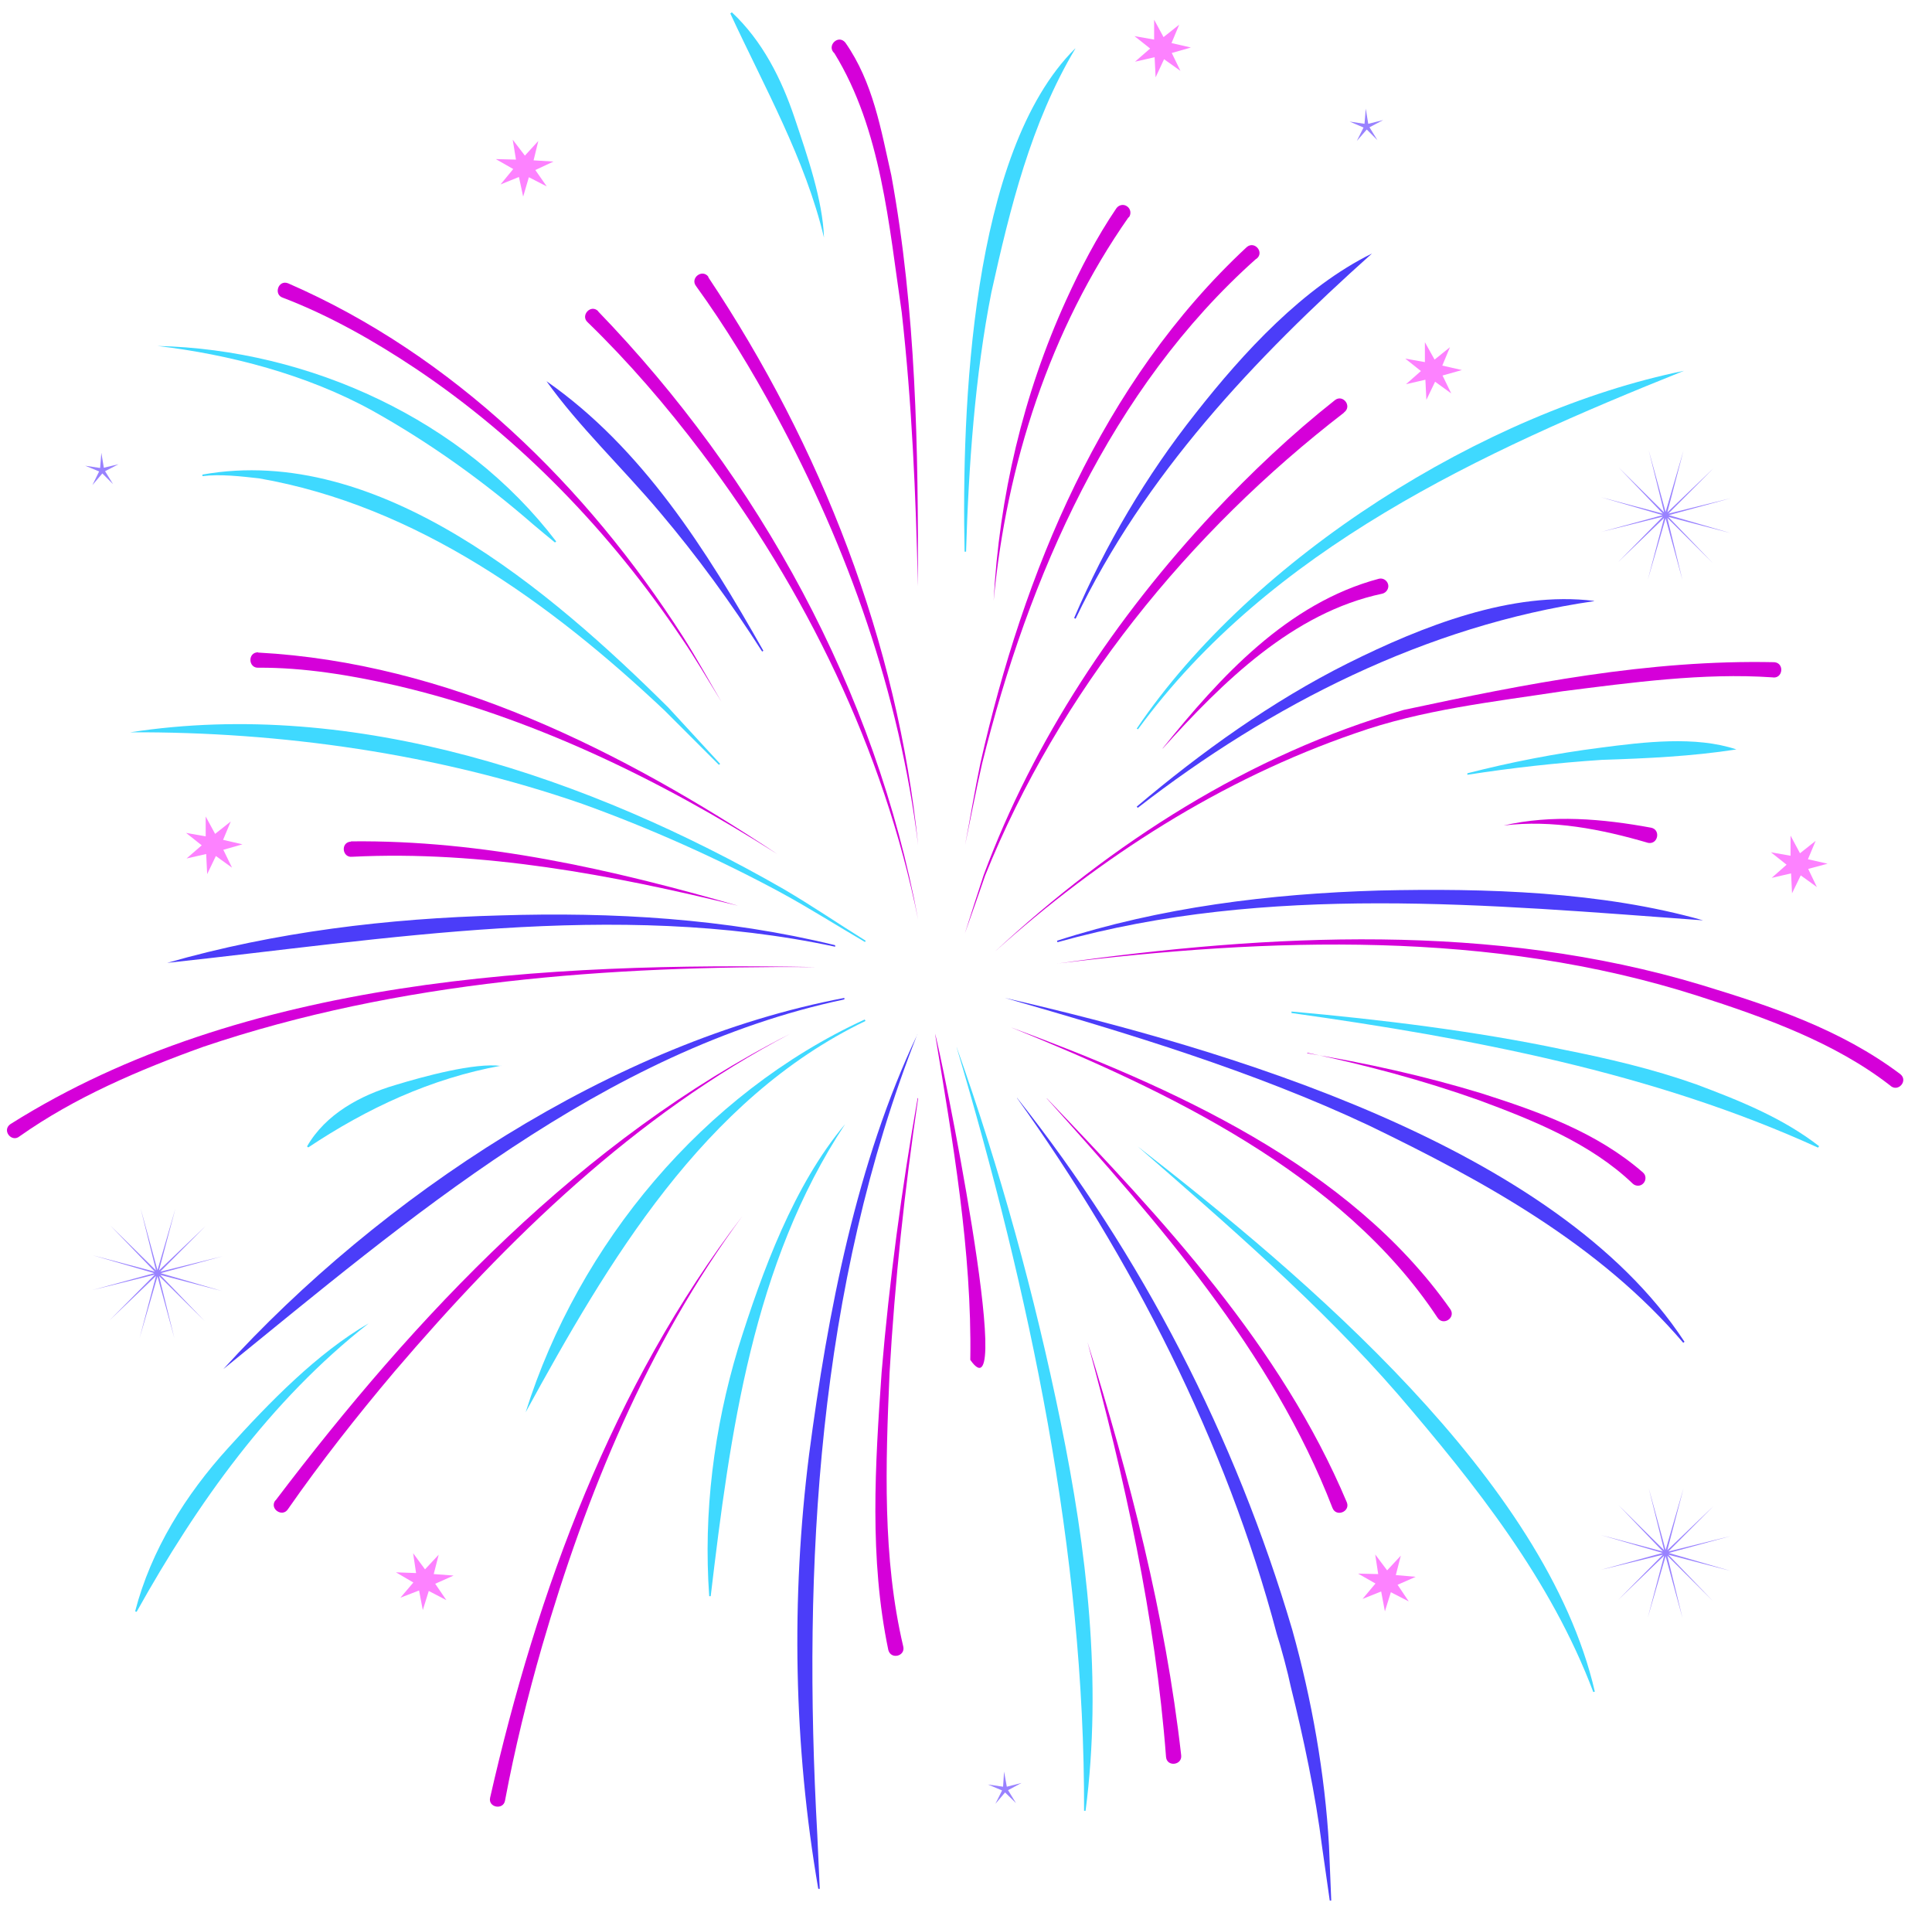 <svg width="99" height="98" viewBox="0 0 99 98" fill="none" xmlns="http://www.w3.org/2000/svg">
<path d="M11.444 70.144C19.476 61.31 31.428 53.367 43.267 51.127V51.203C30.907 53.825 20.901 62.469 11.444 70.144Z" fill="#4B3DF9"/>
<path d="M26.935 72.357C29.646 63.727 36.062 56.026 44.31 52.232L44.349 52.309C36.036 56.306 31.136 64.682 26.935 72.357Z" fill="#3FD9FF"/>
<path d="M8.567 49.331C14.117 47.74 19.883 47.053 25.637 46.9C31.39 46.721 37.195 47.053 42.795 48.427V48.504C31.492 46.085 19.743 48.135 8.567 49.331Z" fill="#4B3DF9"/>
<path d="M6.67 37.519C18.19 35.737 30.232 39.861 40.135 45.539C41.574 46.379 42.948 47.321 44.361 48.199L44.323 48.263C42.885 47.423 41.484 46.532 40.033 45.742C36.838 44.011 33.274 42.42 29.837 41.185C22.429 38.614 14.371 37.481 6.683 37.519H6.67Z" fill="#3FD9FF"/>
<path d="M10.361 24.317C19.412 22.688 28.246 30.3 34.242 36.245L36.902 39.134L36.838 39.185L34.063 36.41C28.221 30.898 21.334 25.909 13.276 24.508C12.347 24.406 11.303 24.279 10.374 24.394V24.317H10.361Z" fill="#3FD9FF"/>
<path d="M8.07 17.725C15.835 17.903 23.753 21.505 28.501 27.742L28.437 27.793C28.055 27.488 27.686 27.17 27.317 26.864C24.784 24.662 22.034 22.689 19.094 21.047C15.733 19.189 11.736 18.157 8.07 17.725Z" fill="#3FD9FF"/>
<path d="M28.004 19.531C32.918 22.955 36.215 28.213 39.117 33.342L39.053 33.381C37.462 30.886 35.718 28.493 33.809 26.24C31.925 23.999 29.634 21.823 28.004 19.531Z" fill="#4B3DF9"/>
<path d="M55.105 2.486C52.826 6.305 51.757 10.671 50.802 14.974C49.962 19.2 49.631 23.935 49.504 28.263H49.427C49.275 20.944 49.746 7.782 55.092 2.486H55.105Z" fill="#3FD9FF"/>
<path d="M70.303 12.988C64.282 18.373 58.631 24.343 55.117 31.7L55.041 31.662C56.645 27.92 58.733 24.368 61.266 21.173C63.735 18.029 66.79 14.72 70.303 12.988Z" fill="#4B3DF9"/>
<path d="M37.5 0.629C39.066 2.093 40.046 4.04 40.721 6.052C41.37 7.986 42.159 10.252 42.223 12.174C41.268 8.152 39.142 4.409 37.424 0.693L37.487 0.642L37.5 0.629Z" fill="#3FD9FF"/>
<path d="M86.291 18.998C75.904 23.16 65.097 28.099 58.312 37.366L58.249 37.328C64.181 28.545 76.082 21.073 86.291 18.998Z" fill="#3FD9FF"/>
<path d="M81.683 30.799C73.091 32.046 65.11 36.107 58.3 41.389L58.249 41.326C61.546 38.538 65.199 35.916 69.069 33.981C72.875 32.084 77.483 30.264 81.683 30.786V30.799Z" fill="#4B3DF9"/>
<path d="M88.977 38.396C86.673 38.753 84.395 38.855 82.078 38.931C79.774 39.084 77.483 39.338 75.191 39.695V39.618C77.432 39.045 79.71 38.6 82.014 38.307C84.254 38.014 86.889 37.696 88.977 38.396Z" fill="#3FD9FF"/>
<path d="M87.271 47.153C76.261 46.351 64.97 45.256 54.188 48.273L54.163 48.197C59.483 46.478 65.072 45.791 70.647 45.625C76.146 45.498 82.078 45.676 87.271 47.153Z" fill="#4B3DF9"/>
<path d="M93.165 58.8C84.713 54.943 75.344 53.186 66.179 51.901V51.824C70.736 52.232 75.65 52.83 80.092 53.772C82.396 54.23 84.687 54.765 86.915 55.554C89.117 56.381 91.332 57.26 93.216 58.724L93.165 58.787V58.8Z" fill="#3FD9FF"/>
<path d="M51.49 51.127C62.755 53.711 79.736 58.688 86.317 68.744L86.253 68.795C81.951 63.754 76.057 60.521 70.163 57.67C64.219 54.869 57.651 52.896 51.49 51.127Z" fill="#4B3DF9"/>
<path d="M58.3 58.738C66.854 65.383 79.214 75.808 81.722 86.666L81.645 86.692C79.468 80.925 75.612 76.076 71.64 71.442C67.643 66.834 62.793 62.659 58.3 58.738Z" fill="#3FD9FF"/>
<path d="M52.113 56.242C58.503 64.287 63.315 73.643 66.217 83.495C67.21 87.034 67.897 90.904 68.101 94.57L68.216 97.37H68.139L67.745 94.608C67.414 91.96 66.79 89.007 66.141 86.41C66.001 85.723 65.644 84.386 65.428 83.725C62.819 73.847 57.956 64.427 52.113 56.255V56.242Z" fill="#4B3DF9"/>
<path d="M49.02 53.647C51.248 59.909 53.017 66.35 54.354 72.88C55.69 79.398 56.492 86.144 55.627 92.776H55.55C55.588 79.499 52.737 66.185 49.02 53.659V53.647Z" fill="#3FD9FF"/>
<path d="M47.009 52.984C41.904 65.955 41.115 80.199 41.879 93.985L42.006 96.773H41.93C40.67 89.466 40.53 81.88 41.459 74.522C42.414 67.241 43.903 59.527 47.009 52.997V52.984Z" fill="#4B3DF9"/>
<path d="M43.305 57.594C38.569 64.748 37.411 73.442 36.418 81.779H36.342C36.036 77.502 36.584 73.187 37.818 69.088C39.066 65.104 40.682 60.712 43.305 57.594Z" fill="#3FD9FF"/>
<path d="M18.89 67.801C13.836 71.76 10.107 77.017 7.001 82.579L6.925 82.554C7.739 79.41 9.521 76.571 11.685 74.191C13.798 71.849 16.268 69.316 18.89 67.801Z" fill="#3FD9FF"/>
<path d="M25.675 54.599C22.098 55.248 18.814 56.776 15.797 58.787L15.733 58.736C16.688 57.069 18.483 56.114 20.252 55.592C21.716 55.147 24.325 54.434 25.675 54.612V54.599Z" fill="#3FD9FF"/>
<path d="M0.535 57.592C12.449 50.082 28.055 49.293 41.777 49.547C31.237 49.484 20.456 50.235 10.412 53.633C7.116 54.817 3.819 56.23 1.006 58.216C0.598 58.559 0.076 57.91 0.535 57.592Z" fill="#D500D9"/>
<path d="M13.226 33.433C22.913 33.955 31.887 38.486 39.83 43.756C33.809 39.937 27.228 36.73 20.265 35.113C17.961 34.591 15.568 34.196 13.251 34.209C12.716 34.247 12.678 33.42 13.226 33.42V33.433Z" fill="#D500D9"/>
<path d="M14.766 14.516C23.218 18.195 30.054 24.916 34.98 32.591C35.68 33.686 36.304 34.832 36.966 35.952C36.278 34.844 35.629 33.711 34.891 32.642C31.276 27.27 26.68 22.484 21.296 18.882C19.157 17.456 16.866 16.158 14.498 15.254C14.002 15.101 14.257 14.312 14.766 14.516Z" fill="#D500D9"/>
<path d="M30.639 15.942C38.9 24.496 44.883 35.392 47.047 47.115C45.278 38.396 41.281 30.224 35.934 23.159C34.152 20.804 32.218 18.551 30.117 16.515C29.723 16.171 30.27 15.56 30.652 15.942H30.639Z" fill="#D500D9"/>
<path d="M36.291 14.198C42.083 22.879 45.991 32.897 47.047 43.297C46.092 35.545 43.458 28.085 39.753 21.237C38.519 18.958 37.169 16.731 35.667 14.656C35.349 14.249 35.985 13.752 36.304 14.185L36.291 14.198Z" fill="#D500D9"/>
<path d="M43.317 2.182C44.743 4.218 45.138 6.624 45.672 8.979C46.945 15.929 47.06 22.994 47.034 30.033C46.932 25.349 46.729 20.665 46.207 16.006C45.545 11.538 45.163 6.637 42.757 2.729C42.337 2.36 42.948 1.736 43.317 2.182Z" fill="#D500D9"/>
<path d="M57.829 11.131C53.806 16.872 51.566 23.809 50.917 30.772C51.197 25.464 52.431 20.207 54.634 15.37C55.372 13.753 56.187 12.175 57.205 10.672C57.332 10.494 57.574 10.443 57.752 10.571C57.943 10.698 57.981 10.965 57.841 11.143L57.829 11.131Z" fill="#D500D9"/>
<path d="M64.359 13.269C56.912 19.901 52.699 29.575 50.331 39.096C50.013 40.484 49.746 41.897 49.453 43.297C49.72 41.897 49.949 40.484 50.242 39.083C52.444 29.346 56.441 19.582 63.888 12.658C64.295 12.314 64.817 12.95 64.371 13.269H64.359Z" fill="#D500D9"/>
<path d="M68.878 21.135C60.897 27.284 54.265 35.468 50.484 44.85C50.255 45.512 49.682 47.154 49.44 47.828C49.657 47.128 50.191 45.486 50.408 44.824C52.979 37.9 57.154 31.637 62.195 26.253C64.13 24.203 66.166 22.268 68.407 20.499C68.814 20.181 69.311 20.817 68.865 21.135H68.878Z" fill="#D500D9"/>
<path d="M14.117 76.877C21.309 67.394 29.786 58.394 40.504 52.959C32.548 57.121 26.006 63.486 20.214 70.271C18.292 72.549 16.446 74.891 14.753 77.323C14.473 77.755 13.798 77.31 14.104 76.877H14.117Z" fill="#D500D9"/>
<path d="M25.115 92.101C27.52 81.51 31.39 70.996 38.035 62.315C33.185 68.883 30.041 76.546 27.775 84.349C27.024 86.958 26.375 89.606 25.878 92.254C25.789 92.75 25 92.61 25.115 92.101Z" fill="#D500D9"/>
<path d="M47.913 52.959C48.129 53.519 52.139 73.135 49.72 69.672C49.809 64.072 48.816 58.483 47.913 52.959Z" fill="#D500D9"/>
<path d="M47.047 56.269C46.36 60.94 45.85 65.637 45.583 70.347C45.38 75.006 45.214 79.818 46.283 84.349C46.411 84.846 45.66 85.049 45.52 84.54C44.539 79.83 44.845 75.057 45.176 70.309C45.571 65.599 46.207 60.915 47.022 56.256L47.047 56.269Z" fill="#D500D9"/>
<path d="M55.728 68.768C57.88 75.68 59.713 82.719 60.527 89.936C60.578 90.445 59.802 90.534 59.751 90.025C59.203 82.833 57.625 75.731 55.728 68.768Z" fill="#D500D9"/>
<path d="M53.641 56.268C59.573 62.467 65.644 68.959 69.018 76.978C69.196 77.449 68.47 77.742 68.279 77.258C65.186 69.251 59.318 62.594 53.641 56.28V56.268Z" fill="#D500D9"/>
<path d="M51.782 52.627C60.005 55.682 69.132 59.692 74.326 67.087C74.606 67.533 73.931 67.953 73.651 67.495C68.763 60.112 59.776 55.86 51.782 52.627Z" fill="#D500D9"/>
<path d="M66.981 53.963C69.985 54.459 72.977 55.121 75.904 56.012C78.845 56.954 81.811 57.998 84.191 60.073C84.356 60.213 84.356 60.468 84.216 60.62C84.076 60.786 83.822 60.786 83.669 60.646C81.518 58.584 78.577 57.4 75.79 56.369C72.926 55.35 69.972 54.561 66.994 53.938L66.981 53.963Z" fill="#D500D9"/>
<path d="M54.175 49.368C65.097 47.828 76.49 47.242 87.182 50.463C90.772 51.557 94.311 52.729 97.378 55.033C97.799 55.376 97.251 56 96.844 55.605C94.031 53.416 90.415 52.118 87.004 51.023C76.426 47.637 65.072 48.032 54.163 49.368H54.175Z" fill="#D500D9"/>
<path d="M50.98 48.756C56.95 43.206 64.041 38.637 71.933 36.371C78.183 35.034 84.484 33.787 90.925 33.927C91.459 33.978 91.358 34.805 90.81 34.703C87.297 34.461 83.593 34.971 80.067 35.416C76.49 35.964 72.862 36.358 69.451 37.567C62.602 39.922 56.352 43.919 50.98 48.756Z" fill="#D500D9"/>
<path d="M77.05 42.293C79.519 41.72 82.129 41.949 84.611 42.407C85.107 42.509 84.967 43.273 84.458 43.184C82.065 42.484 79.545 41.987 77.05 42.293Z" fill="#D500D9"/>
<path d="M59.573 38.345C62.513 34.692 65.963 30.899 70.66 29.651C70.876 29.6 71.08 29.74 71.131 29.944C71.182 30.148 71.042 30.364 70.838 30.415C66.243 31.382 62.64 34.959 59.585 38.345H59.573Z" fill="#D500D9"/>
<path d="M17.986 43.106C24.745 43.03 31.365 44.545 37.818 46.403C31.377 44.825 24.695 43.565 18.05 43.895C17.528 43.959 17.439 43.145 17.986 43.119V43.106Z" fill="#D500D9"/>
<path d="M25.407 8.151L26.439 8.177L26.273 7.158L26.897 7.973L27.584 7.222L27.342 8.215L28.361 8.278L27.431 8.711L28.017 9.551L27.1 9.08L26.808 10.073L26.591 9.068L25.649 9.449L26.299 8.66L25.407 8.151Z" fill="#FD82FF"/>
<path d="M82.04 25.476L85.209 26.316L82.943 23.949L85.273 26.253L84.484 23.07L85.349 26.227L86.266 23.083L85.438 26.253L87.806 23.987L85.489 26.316L88.684 25.527L85.515 26.393L88.672 27.309L85.489 26.482L87.768 28.849L85.438 26.533L86.215 29.728L85.349 26.558L84.433 29.715L85.273 26.533L82.905 28.811L85.209 26.469L82.027 27.258L85.197 26.393L82.04 25.476Z" fill="#9982FF"/>
<path d="M4.748 64.312L7.93 65.152L5.652 62.785L7.994 65.089L7.205 61.906L8.07 65.076L8.987 61.919L8.147 65.089L10.527 62.823L8.21 65.152L11.405 64.363L8.236 65.229L11.38 66.145L8.21 65.318L10.489 67.685L8.147 65.369L8.936 68.564L8.07 65.394L7.154 68.551L7.994 65.369L5.613 67.647L7.93 65.305L4.735 66.094L7.905 65.229L4.748 64.312Z" fill="#9982FF"/>
<path d="M82.04 78.648L85.209 79.488L82.943 77.121L85.273 79.424L84.484 76.242L85.349 79.412L86.266 76.255L85.438 79.424L87.806 77.159L85.489 79.488L88.684 78.699L85.515 79.564L88.672 80.481L85.489 79.654L87.768 82.021L85.438 79.704L86.215 82.9L85.349 79.73L84.433 82.887L85.273 79.704L82.905 81.983L85.209 79.654L82.027 80.43L85.197 79.564L82.04 78.648Z" fill="#9982FF"/>
<path d="M4.366 23.861L5.13 23.976L5.193 23.199L5.321 23.963L6.072 23.785L5.384 24.141L5.792 24.803L5.244 24.256L4.735 24.854L5.079 24.154L4.366 23.861Z" fill="#9982FF"/>
<path d="M50.624 91.426L51.4 91.54L51.451 90.764L51.591 91.54L52.342 91.349L51.655 91.718L52.062 92.38L51.502 91.833L51.006 92.418L51.349 91.731L50.624 91.426Z" fill="#9982FF"/>
<path d="M69.158 6.228L69.921 6.343L69.985 5.566L70.112 6.343L70.876 6.152L70.176 6.521L70.583 7.183L70.036 6.636L69.527 7.221L69.871 6.534L69.158 6.228Z" fill="#9982FF"/>
<path d="M60.489 3.632L59.649 3.034L59.216 3.963L59.165 2.932L58.16 3.161L58.936 2.486L58.134 1.85L59.14 2.028V1.01L59.623 1.901L60.425 1.264L60.031 2.206L61.024 2.435L60.044 2.715L60.489 3.632Z" fill="#FD82FF"/>
<path d="M74.364 20.155L73.537 19.557L73.091 20.486L73.04 19.455L72.047 19.684L72.811 19.01L72.009 18.373L73.015 18.552V17.533L73.511 18.424L74.3 17.788L73.906 18.73L74.911 18.959L73.918 19.239L74.364 20.155Z" fill="#FD82FF"/>
<path d="M11.889 44.454L11.062 43.856L10.616 44.785L10.565 43.754L9.56 43.983L10.336 43.309L9.534 42.672L10.54 42.85V41.832L11.023 42.723L11.825 42.087L11.431 43.029L12.424 43.258L11.444 43.538L11.889 44.454Z" fill="#FD82FF"/>
<path d="M93.101 45.447L92.274 44.849L91.828 45.766L91.778 44.747L90.785 44.977L91.548 44.302L90.746 43.665L91.752 43.844V42.812L92.236 43.716L93.038 43.08L92.643 44.022L93.649 44.251L92.656 44.518L93.101 45.447Z" fill="#FD82FF"/>
<path d="M70.965 82.556L70.774 81.537L69.82 81.919L70.482 81.13L69.591 80.621L70.622 80.646L70.469 79.641L71.08 80.455L71.78 79.704L71.525 80.697L72.544 80.786L71.615 81.194L72.187 82.046L71.271 81.576L70.965 82.556Z" fill="#FD82FF"/>
<path d="M21.665 82.491L21.474 81.486L20.519 81.855L21.181 81.078L20.29 80.556L21.321 80.594L21.169 79.576L21.779 80.404L22.48 79.653L22.225 80.645L23.243 80.722L22.301 81.142L22.874 81.982L21.971 81.511L21.665 82.491Z" fill="#FD82FF"/>
</svg>
